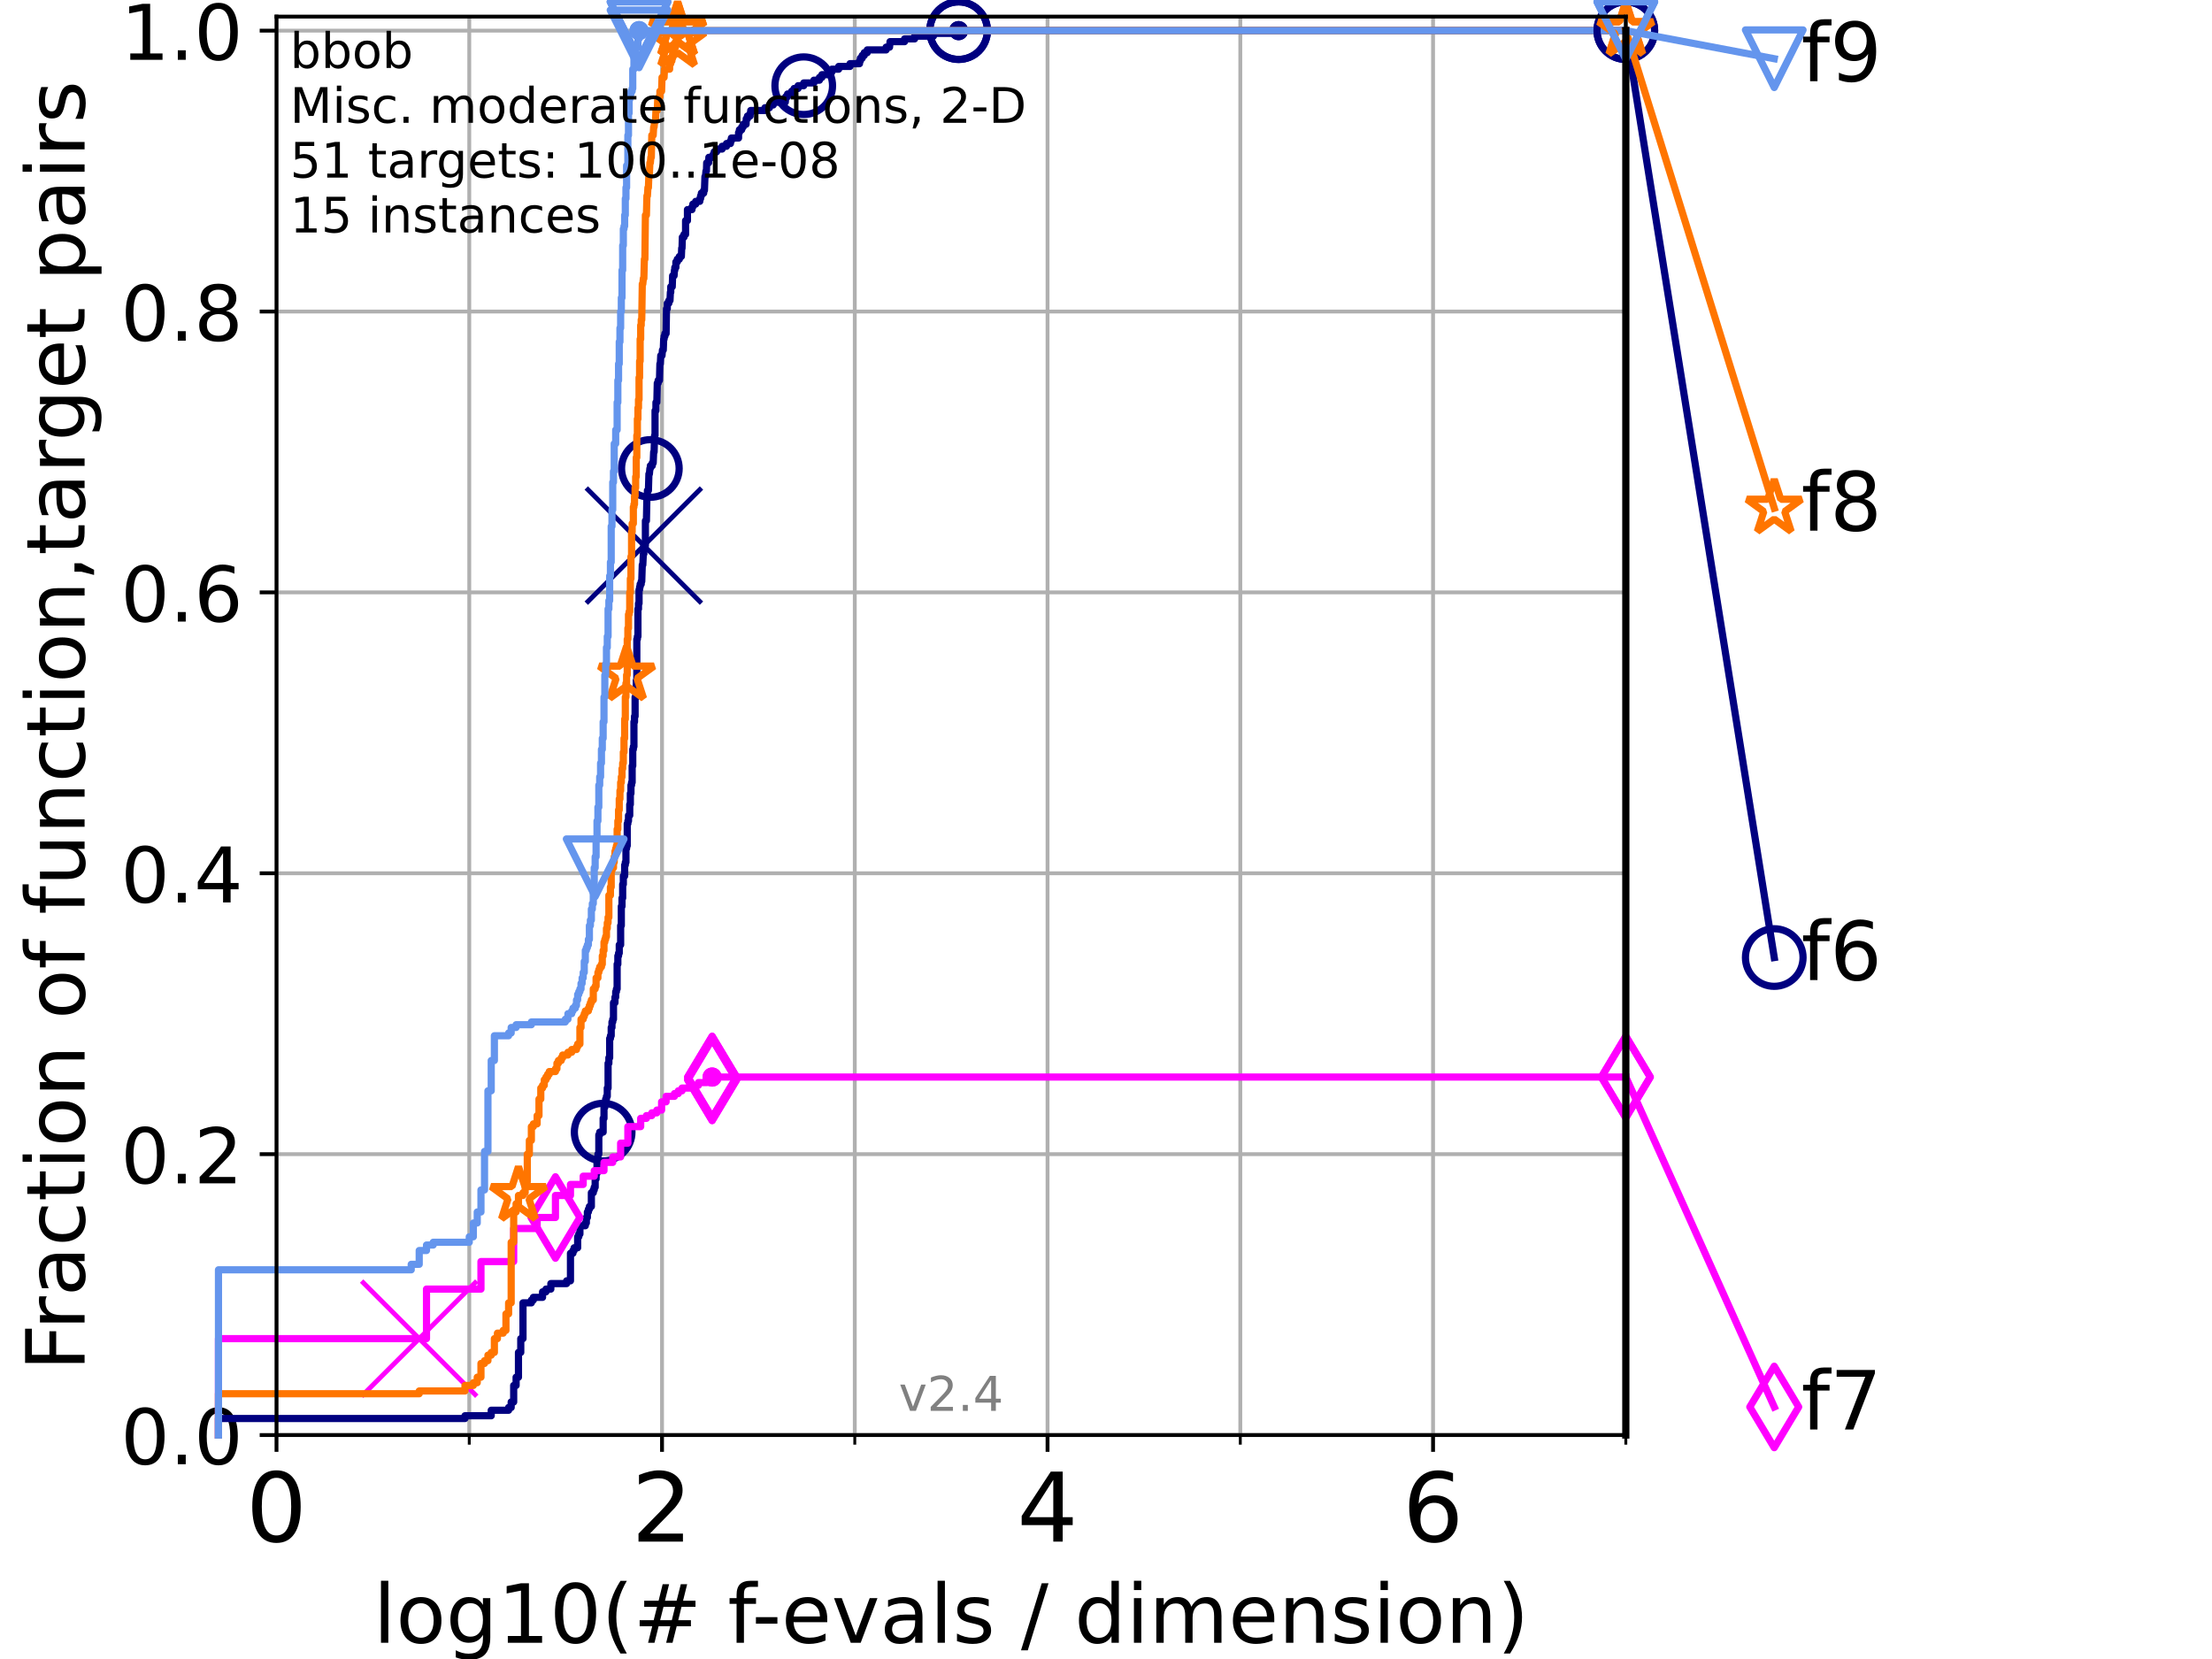 <?xml version="1.0" encoding="utf-8" standalone="no"?>
<!DOCTYPE svg PUBLIC "-//W3C//DTD SVG 1.1//EN"
  "http://www.w3.org/Graphics/SVG/1.1/DTD/svg11.dtd">
<!-- Created with matplotlib (https://matplotlib.org/) -->
<svg height="345.6pt" version="1.1" viewBox="0 0 460.8 345.6" width="460.8pt" xmlns="http://www.w3.org/2000/svg" xmlns:xlink="http://www.w3.org/1999/xlink">
 <defs>
  <style type="text/css">*{stroke-linecap:butt;stroke-linejoin:round;}</style>
 </defs>
 <g id="figure_1">
  <g id="patch_1">
   <path d="M 0 345.6 
L 460.8 345.6 
L 460.8 0 
L 0 0 
z
" style="fill:#ffffff;"/>
  </g>
  <g id="axes_1">
   <g id="patch_2">
    <path d="M 57.6 298.944 
L 338.688 298.944 
L 338.688 3.456 
L 57.6 3.456 
z
" style="fill:#ffffff;"/>
   </g>
   <g id="matplotlib.axis_1">
    <g id="xtick_1">
     <g id="line2d_1">
      <path clip-path="url(#pfb7ac9f15d)" d="M 57.6 298.944 
L 57.6 3.456 
" style="fill:none;stroke:#b0b0b0;stroke-linecap:square;stroke-width:0.8;"/>
     </g>
     <g id="line2d_2">
      <defs>
       <path d="M 0 0 
L 0 3.5 
" id="mb8f4bf9ccd" style="stroke:#000000;stroke-width:0.8;"/>
      </defs>
      <g>
       <use style="stroke:#000000;stroke-width:0.8;" x="57.6" xlink:href="#mb8f4bf9ccd" y="298.944"/>
      </g>
     </g>
     <g id="text_1">
      <!-- 0 -->
      <g transform="translate(51.237 321.141)scale(0.2 -0.2)">
       <defs>
        <path d="M 31.781 66.406 
Q 24.172 66.406 20.328 58.906 
Q 16.5 51.422 16.5 36.375 
Q 16.5 21.391 20.328 13.891 
Q 24.172 6.391 31.781 6.391 
Q 39.453 6.391 43.281 13.891 
Q 47.125 21.391 47.125 36.375 
Q 47.125 51.422 43.281 58.906 
Q 39.453 66.406 31.781 66.406 
z
M 31.781 74.219 
Q 44.047 74.219 50.516 64.516 
Q 56.984 54.828 56.984 36.375 
Q 56.984 17.969 50.516 8.266 
Q 44.047 -1.422 31.781 -1.422 
Q 19.531 -1.422 13.062 8.266 
Q 6.594 17.969 6.594 36.375 
Q 6.594 54.828 13.062 64.516 
Q 19.531 74.219 31.781 74.219 
z
" id="DejaVuSans-48"/>
       </defs>
       <use xlink:href="#DejaVuSans-48"/>
      </g>
     </g>
    </g>
    <g id="xtick_2">
     <g id="line2d_3">
      <path clip-path="url(#pfb7ac9f15d)" d="M 137.911 298.944 
L 137.911 3.456 
" style="fill:none;stroke:#b0b0b0;stroke-linecap:square;stroke-width:0.8;"/>
     </g>
     <g id="line2d_4">
      <g>
       <use style="stroke:#000000;stroke-width:0.8;" x="137.911" xlink:href="#mb8f4bf9ccd" y="298.944"/>
      </g>
     </g>
     <g id="text_2">
      <!-- 2 -->
      <g transform="translate(131.548 321.141)scale(0.2 -0.2)">
       <defs>
        <path d="M 19.188 8.297 
L 53.609 8.297 
L 53.609 0 
L 7.328 0 
L 7.328 8.297 
Q 12.938 14.109 22.625 23.891 
Q 32.328 33.688 34.812 36.531 
Q 39.547 41.844 41.422 45.531 
Q 43.312 49.219 43.312 52.781 
Q 43.312 58.594 39.234 62.25 
Q 35.156 65.922 28.609 65.922 
Q 23.969 65.922 18.812 64.312 
Q 13.672 62.703 7.812 59.422 
L 7.812 69.391 
Q 13.766 71.781 18.938 73 
Q 24.125 74.219 28.422 74.219 
Q 39.75 74.219 46.484 68.547 
Q 53.219 62.891 53.219 53.422 
Q 53.219 48.922 51.531 44.891 
Q 49.859 40.875 45.406 35.406 
Q 44.188 33.984 37.641 27.219 
Q 31.109 20.453 19.188 8.297 
z
" id="DejaVuSans-50"/>
       </defs>
       <use xlink:href="#DejaVuSans-50"/>
      </g>
     </g>
    </g>
    <g id="xtick_3">
     <g id="line2d_5">
      <path clip-path="url(#pfb7ac9f15d)" d="M 218.222 298.944 
L 218.222 3.456 
" style="fill:none;stroke:#b0b0b0;stroke-linecap:square;stroke-width:0.8;"/>
     </g>
     <g id="line2d_6">
      <g>
       <use style="stroke:#000000;stroke-width:0.8;" x="218.222" xlink:href="#mb8f4bf9ccd" y="298.944"/>
      </g>
     </g>
     <g id="text_3">
      <!-- 4 -->
      <g transform="translate(211.859 321.141)scale(0.2 -0.2)">
       <defs>
        <path d="M 37.797 64.312 
L 12.891 25.391 
L 37.797 25.391 
z
M 35.203 72.906 
L 47.609 72.906 
L 47.609 25.391 
L 58.016 25.391 
L 58.016 17.188 
L 47.609 17.188 
L 47.609 0 
L 37.797 0 
L 37.797 17.188 
L 4.891 17.188 
L 4.891 26.703 
z
" id="DejaVuSans-52"/>
       </defs>
       <use xlink:href="#DejaVuSans-52"/>
      </g>
     </g>
    </g>
    <g id="xtick_4">
     <g id="line2d_7">
      <path clip-path="url(#pfb7ac9f15d)" d="M 298.533 298.944 
L 298.533 3.456 
" style="fill:none;stroke:#b0b0b0;stroke-linecap:square;stroke-width:0.8;"/>
     </g>
     <g id="line2d_8">
      <g>
       <use style="stroke:#000000;stroke-width:0.8;" x="298.533" xlink:href="#mb8f4bf9ccd" y="298.944"/>
      </g>
     </g>
     <g id="text_4">
      <!-- 6 -->
      <g transform="translate(292.17 321.141)scale(0.2 -0.2)">
       <defs>
        <path d="M 33.016 40.375 
Q 26.375 40.375 22.484 35.828 
Q 18.609 31.297 18.609 23.391 
Q 18.609 15.531 22.484 10.953 
Q 26.375 6.391 33.016 6.391 
Q 39.656 6.391 43.531 10.953 
Q 47.406 15.531 47.406 23.391 
Q 47.406 31.297 43.531 35.828 
Q 39.656 40.375 33.016 40.375 
z
M 52.594 71.297 
L 52.594 62.312 
Q 48.875 64.062 45.094 64.984 
Q 41.312 65.922 37.594 65.922 
Q 27.828 65.922 22.672 59.328 
Q 17.531 52.734 16.797 39.406 
Q 19.672 43.656 24.016 45.922 
Q 28.375 48.188 33.594 48.188 
Q 44.578 48.188 50.953 41.516 
Q 57.328 34.859 57.328 23.391 
Q 57.328 12.156 50.688 5.359 
Q 44.047 -1.422 33.016 -1.422 
Q 20.359 -1.422 13.672 8.266 
Q 6.984 17.969 6.984 36.375 
Q 6.984 53.656 15.188 63.938 
Q 23.391 74.219 37.203 74.219 
Q 40.922 74.219 44.703 73.484 
Q 48.484 72.75 52.594 71.297 
z
" id="DejaVuSans-54"/>
       </defs>
       <use xlink:href="#DejaVuSans-54"/>
      </g>
     </g>
    </g>
    <g id="xtick_5">
     <g id="line2d_9">
      <path clip-path="url(#pfb7ac9f15d)" d="M 97.755 298.944 
L 97.755 3.456 
" style="fill:none;stroke:#b0b0b0;stroke-linecap:square;stroke-width:0.8;"/>
     </g>
     <g id="line2d_10">
      <defs>
       <path d="M 0 0 
L 0 2 
" id="m22364cd3c3" style="stroke:#000000;stroke-width:0.6;"/>
      </defs>
      <g>
       <use style="stroke:#000000;stroke-width:0.6;" x="97.755" xlink:href="#m22364cd3c3" y="298.944"/>
      </g>
     </g>
    </g>
    <g id="xtick_6">
     <g id="line2d_11">
      <path clip-path="url(#pfb7ac9f15d)" d="M 178.066 298.944 
L 178.066 3.456 
" style="fill:none;stroke:#b0b0b0;stroke-linecap:square;stroke-width:0.8;"/>
     </g>
     <g id="line2d_12">
      <g>
       <use style="stroke:#000000;stroke-width:0.6;" x="178.066" xlink:href="#m22364cd3c3" y="298.944"/>
      </g>
     </g>
    </g>
    <g id="xtick_7">
     <g id="line2d_13">
      <path clip-path="url(#pfb7ac9f15d)" d="M 258.377 298.944 
L 258.377 3.456 
" style="fill:none;stroke:#b0b0b0;stroke-linecap:square;stroke-width:0.8;"/>
     </g>
     <g id="line2d_14">
      <g>
       <use style="stroke:#000000;stroke-width:0.6;" x="258.377" xlink:href="#m22364cd3c3" y="298.944"/>
      </g>
     </g>
    </g>
    <g id="xtick_8">
     <g id="line2d_15">
      <path clip-path="url(#pfb7ac9f15d)" d="M 338.688 298.944 
L 338.688 3.456 
" style="fill:none;stroke:#b0b0b0;stroke-linecap:square;stroke-width:0.8;"/>
     </g>
     <g id="line2d_16">
      <g>
       <use style="stroke:#000000;stroke-width:0.6;" x="338.688" xlink:href="#m22364cd3c3" y="298.944"/>
      </g>
     </g>
    </g>
    <g id="text_5">
     <!-- log10(# f-evals / dimension) -->
     <g transform="translate(77.764 342.218)scale(0.17 -0.17)">
      <defs>
       <path d="M 9.422 75.984 
L 18.406 75.984 
L 18.406 0 
L 9.422 0 
z
" id="DejaVuSans-108"/>
       <path d="M 30.609 48.391 
Q 23.391 48.391 19.188 42.75 
Q 14.984 37.109 14.984 27.297 
Q 14.984 17.484 19.156 11.844 
Q 23.344 6.203 30.609 6.203 
Q 37.797 6.203 41.984 11.859 
Q 46.188 17.531 46.188 27.297 
Q 46.188 37.016 41.984 42.703 
Q 37.797 48.391 30.609 48.391 
z
M 30.609 56 
Q 42.328 56 49.016 48.375 
Q 55.719 40.766 55.719 27.297 
Q 55.719 13.875 49.016 6.219 
Q 42.328 -1.422 30.609 -1.422 
Q 18.844 -1.422 12.172 6.219 
Q 5.516 13.875 5.516 27.297 
Q 5.516 40.766 12.172 48.375 
Q 18.844 56 30.609 56 
z
" id="DejaVuSans-111"/>
       <path d="M 45.406 27.984 
Q 45.406 37.75 41.375 43.109 
Q 37.359 48.484 30.078 48.484 
Q 22.859 48.484 18.828 43.109 
Q 14.797 37.75 14.797 27.984 
Q 14.797 18.266 18.828 12.891 
Q 22.859 7.516 30.078 7.516 
Q 37.359 7.516 41.375 12.891 
Q 45.406 18.266 45.406 27.984 
z
M 54.391 6.781 
Q 54.391 -7.172 48.188 -13.984 
Q 42 -20.797 29.203 -20.797 
Q 24.469 -20.797 20.266 -20.094 
Q 16.062 -19.391 12.109 -17.922 
L 12.109 -9.188 
Q 16.062 -11.328 19.922 -12.344 
Q 23.781 -13.375 27.781 -13.375 
Q 36.625 -13.375 41.016 -8.766 
Q 45.406 -4.156 45.406 5.172 
L 45.406 9.625 
Q 42.625 4.781 38.281 2.391 
Q 33.938 0 27.875 0 
Q 17.828 0 11.672 7.656 
Q 5.516 15.328 5.516 27.984 
Q 5.516 40.672 11.672 48.328 
Q 17.828 56 27.875 56 
Q 33.938 56 38.281 53.609 
Q 42.625 51.219 45.406 46.391 
L 45.406 54.688 
L 54.391 54.688 
z
" id="DejaVuSans-103"/>
       <path d="M 12.406 8.297 
L 28.516 8.297 
L 28.516 63.922 
L 10.984 60.406 
L 10.984 69.391 
L 28.422 72.906 
L 38.281 72.906 
L 38.281 8.297 
L 54.391 8.297 
L 54.391 0 
L 12.406 0 
z
" id="DejaVuSans-49"/>
       <path d="M 31 75.875 
Q 24.469 64.656 21.281 53.656 
Q 18.109 42.672 18.109 31.391 
Q 18.109 20.125 21.312 9.062 
Q 24.516 -2 31 -13.188 
L 23.188 -13.188 
Q 15.875 -1.703 12.234 9.375 
Q 8.594 20.453 8.594 31.391 
Q 8.594 42.281 12.203 53.312 
Q 15.828 64.359 23.188 75.875 
z
" id="DejaVuSans-40"/>
       <path d="M 51.125 44 
L 36.922 44 
L 32.812 27.688 
L 47.125 27.688 
z
M 43.797 71.781 
L 38.719 51.516 
L 52.984 51.516 
L 58.109 71.781 
L 65.922 71.781 
L 60.891 51.516 
L 76.125 51.516 
L 76.125 44 
L 58.984 44 
L 54.984 27.688 
L 70.516 27.688 
L 70.516 20.219 
L 53.078 20.219 
L 48 0 
L 40.188 0 
L 45.219 20.219 
L 30.906 20.219 
L 25.875 0 
L 18.016 0 
L 23.094 20.219 
L 7.719 20.219 
L 7.719 27.688 
L 24.906 27.688 
L 29 44 
L 13.281 44 
L 13.281 51.516 
L 30.906 51.516 
L 35.891 71.781 
z
" id="DejaVuSans-35"/>
       <path id="DejaVuSans-32"/>
       <path d="M 37.109 75.984 
L 37.109 68.5 
L 28.516 68.5 
Q 23.688 68.5 21.797 66.547 
Q 19.922 64.594 19.922 59.516 
L 19.922 54.688 
L 34.719 54.688 
L 34.719 47.703 
L 19.922 47.703 
L 19.922 0 
L 10.891 0 
L 10.891 47.703 
L 2.297 47.703 
L 2.297 54.688 
L 10.891 54.688 
L 10.891 58.5 
Q 10.891 67.625 15.141 71.797 
Q 19.391 75.984 28.609 75.984 
z
" id="DejaVuSans-102"/>
       <path d="M 4.891 31.391 
L 31.203 31.391 
L 31.203 23.391 
L 4.891 23.391 
z
" id="DejaVuSans-45"/>
       <path d="M 56.203 29.594 
L 56.203 25.203 
L 14.891 25.203 
Q 15.484 15.922 20.484 11.062 
Q 25.484 6.203 34.422 6.203 
Q 39.594 6.203 44.453 7.469 
Q 49.312 8.734 54.109 11.281 
L 54.109 2.781 
Q 49.266 0.734 44.188 -0.344 
Q 39.109 -1.422 33.891 -1.422 
Q 20.797 -1.422 13.156 6.188 
Q 5.516 13.812 5.516 26.812 
Q 5.516 40.234 12.766 48.109 
Q 20.016 56 32.328 56 
Q 43.359 56 49.781 48.891 
Q 56.203 41.797 56.203 29.594 
z
M 47.219 32.234 
Q 47.125 39.594 43.094 43.984 
Q 39.062 48.391 32.422 48.391 
Q 24.906 48.391 20.391 44.141 
Q 15.875 39.891 15.188 32.172 
z
" id="DejaVuSans-101"/>
       <path d="M 2.984 54.688 
L 12.5 54.688 
L 29.594 8.797 
L 46.688 54.688 
L 56.203 54.688 
L 35.688 0 
L 23.484 0 
z
" id="DejaVuSans-118"/>
       <path d="M 34.281 27.484 
Q 23.391 27.484 19.188 25 
Q 14.984 22.516 14.984 16.5 
Q 14.984 11.719 18.141 8.906 
Q 21.297 6.109 26.703 6.109 
Q 34.188 6.109 38.703 11.406 
Q 43.219 16.703 43.219 25.484 
L 43.219 27.484 
z
M 52.203 31.203 
L 52.203 0 
L 43.219 0 
L 43.219 8.297 
Q 40.141 3.328 35.547 0.953 
Q 30.953 -1.422 24.312 -1.422 
Q 15.922 -1.422 10.953 3.297 
Q 6 8.016 6 15.922 
Q 6 25.141 12.172 29.828 
Q 18.359 34.516 30.609 34.516 
L 43.219 34.516 
L 43.219 35.406 
Q 43.219 41.609 39.141 45 
Q 35.062 48.391 27.688 48.391 
Q 23 48.391 18.547 47.266 
Q 14.109 46.141 10.016 43.891 
L 10.016 52.203 
Q 14.938 54.109 19.578 55.047 
Q 24.219 56 28.609 56 
Q 40.484 56 46.344 49.844 
Q 52.203 43.703 52.203 31.203 
z
" id="DejaVuSans-97"/>
       <path d="M 44.281 53.078 
L 44.281 44.578 
Q 40.484 46.531 36.375 47.5 
Q 32.281 48.484 27.875 48.484 
Q 21.188 48.484 17.844 46.438 
Q 14.5 44.391 14.5 40.281 
Q 14.5 37.156 16.891 35.375 
Q 19.281 33.594 26.516 31.984 
L 29.594 31.297 
Q 39.156 29.25 43.188 25.516 
Q 47.219 21.781 47.219 15.094 
Q 47.219 7.469 41.188 3.016 
Q 35.156 -1.422 24.609 -1.422 
Q 20.219 -1.422 15.453 -0.562 
Q 10.688 0.297 5.422 2 
L 5.422 11.281 
Q 10.406 8.688 15.234 7.391 
Q 20.062 6.109 24.812 6.109 
Q 31.156 6.109 34.562 8.281 
Q 37.984 10.453 37.984 14.406 
Q 37.984 18.062 35.516 20.016 
Q 33.062 21.969 24.703 23.781 
L 21.578 24.516 
Q 13.234 26.266 9.516 29.906 
Q 5.812 33.547 5.812 39.891 
Q 5.812 47.609 11.281 51.797 
Q 16.75 56 26.812 56 
Q 31.781 56 36.172 55.266 
Q 40.578 54.547 44.281 53.078 
z
" id="DejaVuSans-115"/>
       <path d="M 25.391 72.906 
L 33.688 72.906 
L 8.297 -9.281 
L 0 -9.281 
z
" id="DejaVuSans-47"/>
       <path d="M 45.406 46.391 
L 45.406 75.984 
L 54.391 75.984 
L 54.391 0 
L 45.406 0 
L 45.406 8.203 
Q 42.578 3.328 38.25 0.953 
Q 33.938 -1.422 27.875 -1.422 
Q 17.969 -1.422 11.734 6.484 
Q 5.516 14.406 5.516 27.297 
Q 5.516 40.188 11.734 48.094 
Q 17.969 56 27.875 56 
Q 33.938 56 38.25 53.625 
Q 42.578 51.266 45.406 46.391 
z
M 14.797 27.297 
Q 14.797 17.391 18.875 11.75 
Q 22.953 6.109 30.078 6.109 
Q 37.203 6.109 41.297 11.75 
Q 45.406 17.391 45.406 27.297 
Q 45.406 37.203 41.297 42.844 
Q 37.203 48.484 30.078 48.484 
Q 22.953 48.484 18.875 42.844 
Q 14.797 37.203 14.797 27.297 
z
" id="DejaVuSans-100"/>
       <path d="M 9.422 54.688 
L 18.406 54.688 
L 18.406 0 
L 9.422 0 
z
M 9.422 75.984 
L 18.406 75.984 
L 18.406 64.594 
L 9.422 64.594 
z
" id="DejaVuSans-105"/>
       <path d="M 52 44.188 
Q 55.375 50.25 60.062 53.125 
Q 64.75 56 71.094 56 
Q 79.641 56 84.281 50.016 
Q 88.922 44.047 88.922 33.016 
L 88.922 0 
L 79.891 0 
L 79.891 32.719 
Q 79.891 40.578 77.094 44.375 
Q 74.312 48.188 68.609 48.188 
Q 61.625 48.188 57.562 43.547 
Q 53.516 38.922 53.516 30.906 
L 53.516 0 
L 44.484 0 
L 44.484 32.719 
Q 44.484 40.625 41.703 44.406 
Q 38.922 48.188 33.109 48.188 
Q 26.219 48.188 22.156 43.531 
Q 18.109 38.875 18.109 30.906 
L 18.109 0 
L 9.078 0 
L 9.078 54.688 
L 18.109 54.688 
L 18.109 46.188 
Q 21.188 51.219 25.484 53.609 
Q 29.781 56 35.688 56 
Q 41.656 56 45.828 52.969 
Q 50 49.953 52 44.188 
z
" id="DejaVuSans-109"/>
       <path d="M 54.891 33.016 
L 54.891 0 
L 45.906 0 
L 45.906 32.719 
Q 45.906 40.484 42.875 44.328 
Q 39.844 48.188 33.797 48.188 
Q 26.516 48.188 22.312 43.547 
Q 18.109 38.922 18.109 30.906 
L 18.109 0 
L 9.078 0 
L 9.078 54.688 
L 18.109 54.688 
L 18.109 46.188 
Q 21.344 51.125 25.703 53.562 
Q 30.078 56 35.797 56 
Q 45.219 56 50.047 50.172 
Q 54.891 44.344 54.891 33.016 
z
" id="DejaVuSans-110"/>
       <path d="M 8.016 75.875 
L 15.828 75.875 
Q 23.141 64.359 26.781 53.312 
Q 30.422 42.281 30.422 31.391 
Q 30.422 20.453 26.781 9.375 
Q 23.141 -1.703 15.828 -13.188 
L 8.016 -13.188 
Q 14.5 -2 17.703 9.062 
Q 20.906 20.125 20.906 31.391 
Q 20.906 42.672 17.703 53.656 
Q 14.5 64.656 8.016 75.875 
z
" id="DejaVuSans-41"/>
      </defs>
      <use xlink:href="#DejaVuSans-108"/>
      <use x="27.783" xlink:href="#DejaVuSans-111"/>
      <use x="88.965" xlink:href="#DejaVuSans-103"/>
      <use x="152.441" xlink:href="#DejaVuSans-49"/>
      <use x="216.064" xlink:href="#DejaVuSans-48"/>
      <use x="279.688" xlink:href="#DejaVuSans-40"/>
      <use x="318.701" xlink:href="#DejaVuSans-35"/>
      <use x="402.49" xlink:href="#DejaVuSans-32"/>
      <use x="434.277" xlink:href="#DejaVuSans-102"/>
      <use x="463.982" xlink:href="#DejaVuSans-45"/>
      <use x="500.066" xlink:href="#DejaVuSans-101"/>
      <use x="561.59" xlink:href="#DejaVuSans-118"/>
      <use x="620.77" xlink:href="#DejaVuSans-97"/>
      <use x="682.049" xlink:href="#DejaVuSans-108"/>
      <use x="709.832" xlink:href="#DejaVuSans-115"/>
      <use x="761.932" xlink:href="#DejaVuSans-32"/>
      <use x="793.719" xlink:href="#DejaVuSans-47"/>
      <use x="827.41" xlink:href="#DejaVuSans-32"/>
      <use x="859.197" xlink:href="#DejaVuSans-100"/>
      <use x="922.674" xlink:href="#DejaVuSans-105"/>
      <use x="950.457" xlink:href="#DejaVuSans-109"/>
      <use x="1047.869" xlink:href="#DejaVuSans-101"/>
      <use x="1109.393" xlink:href="#DejaVuSans-110"/>
      <use x="1172.771" xlink:href="#DejaVuSans-115"/>
      <use x="1224.871" xlink:href="#DejaVuSans-105"/>
      <use x="1252.654" xlink:href="#DejaVuSans-111"/>
      <use x="1313.836" xlink:href="#DejaVuSans-110"/>
      <use x="1377.215" xlink:href="#DejaVuSans-41"/>
     </g>
    </g>
   </g>
   <g id="matplotlib.axis_2">
    <g id="ytick_1">
     <g id="line2d_17">
      <path clip-path="url(#pfb7ac9f15d)" d="M 57.6 298.944 
L 338.688 298.944 
" style="fill:none;stroke:#b0b0b0;stroke-linecap:square;stroke-width:0.8;"/>
     </g>
     <g id="line2d_18">
      <defs>
       <path d="M 0 0 
L -3.5 0 
" id="m991b63bb41" style="stroke:#000000;stroke-width:0.8;"/>
      </defs>
      <g>
       <use style="stroke:#000000;stroke-width:0.8;" x="57.6" xlink:href="#m991b63bb41" y="298.944"/>
      </g>
     </g>
     <g id="text_6">
      <!-- 0.0 -->
      <g transform="translate(25.155 305.023)scale(0.16 -0.16)">
       <defs>
        <path d="M 10.688 12.406 
L 21 12.406 
L 21 0 
L 10.688 0 
z
" id="DejaVuSans-46"/>
       </defs>
       <use xlink:href="#DejaVuSans-48"/>
       <use x="63.623" xlink:href="#DejaVuSans-46"/>
       <use x="95.41" xlink:href="#DejaVuSans-48"/>
      </g>
     </g>
    </g>
    <g id="ytick_2">
     <g id="line2d_19">
      <path clip-path="url(#pfb7ac9f15d)" d="M 57.6 240.432 
L 338.688 240.432 
" style="fill:none;stroke:#b0b0b0;stroke-linecap:square;stroke-width:0.8;"/>
     </g>
     <g id="line2d_20">
      <g>
       <use style="stroke:#000000;stroke-width:0.8;" x="57.6" xlink:href="#m991b63bb41" y="240.432"/>
      </g>
     </g>
     <g id="text_7">
      <!-- 0.2 -->
      <g transform="translate(25.155 246.51)scale(0.16 -0.16)">
       <use xlink:href="#DejaVuSans-48"/>
       <use x="63.623" xlink:href="#DejaVuSans-46"/>
       <use x="95.41" xlink:href="#DejaVuSans-50"/>
      </g>
     </g>
    </g>
    <g id="ytick_3">
     <g id="line2d_21">
      <path clip-path="url(#pfb7ac9f15d)" d="M 57.6 181.919 
L 338.688 181.919 
" style="fill:none;stroke:#b0b0b0;stroke-linecap:square;stroke-width:0.8;"/>
     </g>
     <g id="line2d_22">
      <g>
       <use style="stroke:#000000;stroke-width:0.8;" x="57.6" xlink:href="#m991b63bb41" y="181.919"/>
      </g>
     </g>
     <g id="text_8">
      <!-- 0.4 -->
      <g transform="translate(25.155 187.998)scale(0.16 -0.16)">
       <use xlink:href="#DejaVuSans-48"/>
       <use x="63.623" xlink:href="#DejaVuSans-46"/>
       <use x="95.41" xlink:href="#DejaVuSans-52"/>
      </g>
     </g>
    </g>
    <g id="ytick_4">
     <g id="line2d_23">
      <path clip-path="url(#pfb7ac9f15d)" d="M 57.6 123.407 
L 338.688 123.407 
" style="fill:none;stroke:#b0b0b0;stroke-linecap:square;stroke-width:0.8;"/>
     </g>
     <g id="line2d_24">
      <g>
       <use style="stroke:#000000;stroke-width:0.8;" x="57.6" xlink:href="#m991b63bb41" y="123.407"/>
      </g>
     </g>
     <g id="text_9">
      <!-- 0.6 -->
      <g transform="translate(25.155 129.485)scale(0.16 -0.16)">
       <use xlink:href="#DejaVuSans-48"/>
       <use x="63.623" xlink:href="#DejaVuSans-46"/>
       <use x="95.41" xlink:href="#DejaVuSans-54"/>
      </g>
     </g>
    </g>
    <g id="ytick_5">
     <g id="line2d_25">
      <path clip-path="url(#pfb7ac9f15d)" d="M 57.6 64.894 
L 338.688 64.894 
" style="fill:none;stroke:#b0b0b0;stroke-linecap:square;stroke-width:0.8;"/>
     </g>
     <g id="line2d_26">
      <g>
       <use style="stroke:#000000;stroke-width:0.8;" x="57.6" xlink:href="#m991b63bb41" y="64.894"/>
      </g>
     </g>
     <g id="text_10">
      <!-- 0.8 -->
      <g transform="translate(25.155 70.973)scale(0.16 -0.16)">
       <defs>
        <path d="M 31.781 34.625 
Q 24.75 34.625 20.719 30.859 
Q 16.703 27.094 16.703 20.516 
Q 16.703 13.922 20.719 10.156 
Q 24.75 6.391 31.781 6.391 
Q 38.812 6.391 42.859 10.172 
Q 46.922 13.969 46.922 20.516 
Q 46.922 27.094 42.891 30.859 
Q 38.875 34.625 31.781 34.625 
z
M 21.922 38.812 
Q 15.578 40.375 12.031 44.719 
Q 8.5 49.078 8.5 55.328 
Q 8.5 64.062 14.719 69.141 
Q 20.953 74.219 31.781 74.219 
Q 42.672 74.219 48.875 69.141 
Q 55.078 64.062 55.078 55.328 
Q 55.078 49.078 51.531 44.719 
Q 48 40.375 41.703 38.812 
Q 48.828 37.156 52.797 32.312 
Q 56.781 27.484 56.781 20.516 
Q 56.781 9.906 50.312 4.234 
Q 43.844 -1.422 31.781 -1.422 
Q 19.734 -1.422 13.25 4.234 
Q 6.781 9.906 6.781 20.516 
Q 6.781 27.484 10.781 32.312 
Q 14.797 37.156 21.922 38.812 
z
M 18.312 54.391 
Q 18.312 48.734 21.844 45.562 
Q 25.391 42.391 31.781 42.391 
Q 38.141 42.391 41.719 45.562 
Q 45.312 48.734 45.312 54.391 
Q 45.312 60.062 41.719 63.234 
Q 38.141 66.406 31.781 66.406 
Q 25.391 66.406 21.844 63.234 
Q 18.312 60.062 18.312 54.391 
z
" id="DejaVuSans-56"/>
       </defs>
       <use xlink:href="#DejaVuSans-48"/>
       <use x="63.623" xlink:href="#DejaVuSans-46"/>
       <use x="95.41" xlink:href="#DejaVuSans-56"/>
      </g>
     </g>
    </g>
    <g id="ytick_6">
     <g id="line2d_27">
      <path clip-path="url(#pfb7ac9f15d)" d="M 57.6 6.382 
L 338.688 6.382 
" style="fill:none;stroke:#b0b0b0;stroke-linecap:square;stroke-width:0.8;"/>
     </g>
     <g id="line2d_28">
      <g>
       <use style="stroke:#000000;stroke-width:0.8;" x="57.6" xlink:href="#m991b63bb41" y="6.382"/>
      </g>
     </g>
     <g id="text_11">
      <!-- 1.0 -->
      <g transform="translate(25.155 12.46)scale(0.16 -0.16)">
       <use xlink:href="#DejaVuSans-49"/>
       <use x="63.623" xlink:href="#DejaVuSans-46"/>
       <use x="95.41" xlink:href="#DejaVuSans-48"/>
      </g>
     </g>
    </g>
    <g id="text_12">
     <!-- Fraction of function,target pairs -->
     <g transform="translate(17.62 285.585)rotate(-90)scale(0.17 -0.17)">
      <defs>
       <path d="M 9.812 72.906 
L 51.703 72.906 
L 51.703 64.594 
L 19.672 64.594 
L 19.672 43.109 
L 48.578 43.109 
L 48.578 34.812 
L 19.672 34.812 
L 19.672 0 
L 9.812 0 
z
" id="DejaVuSans-70"/>
       <path d="M 41.109 46.297 
Q 39.594 47.172 37.812 47.578 
Q 36.031 48 33.891 48 
Q 26.266 48 22.188 43.047 
Q 18.109 38.094 18.109 28.812 
L 18.109 0 
L 9.078 0 
L 9.078 54.688 
L 18.109 54.688 
L 18.109 46.188 
Q 20.953 51.172 25.484 53.578 
Q 30.031 56 36.531 56 
Q 37.453 56 38.578 55.875 
Q 39.703 55.766 41.062 55.516 
z
" id="DejaVuSans-114"/>
       <path d="M 48.781 52.594 
L 48.781 44.188 
Q 44.969 46.297 41.141 47.344 
Q 37.312 48.391 33.406 48.391 
Q 24.656 48.391 19.812 42.844 
Q 14.984 37.312 14.984 27.297 
Q 14.984 17.281 19.812 11.734 
Q 24.656 6.203 33.406 6.203 
Q 37.312 6.203 41.141 7.25 
Q 44.969 8.297 48.781 10.406 
L 48.781 2.094 
Q 45.016 0.344 40.984 -0.531 
Q 36.969 -1.422 32.422 -1.422 
Q 20.062 -1.422 12.781 6.344 
Q 5.516 14.109 5.516 27.297 
Q 5.516 40.672 12.859 48.328 
Q 20.219 56 33.016 56 
Q 37.156 56 41.109 55.141 
Q 45.062 54.297 48.781 52.594 
z
" id="DejaVuSans-99"/>
       <path d="M 18.312 70.219 
L 18.312 54.688 
L 36.812 54.688 
L 36.812 47.703 
L 18.312 47.703 
L 18.312 18.016 
Q 18.312 11.328 20.141 9.422 
Q 21.969 7.516 27.594 7.516 
L 36.812 7.516 
L 36.812 0 
L 27.594 0 
Q 17.188 0 13.234 3.875 
Q 9.281 7.766 9.281 18.016 
L 9.281 47.703 
L 2.688 47.703 
L 2.688 54.688 
L 9.281 54.688 
L 9.281 70.219 
z
" id="DejaVuSans-116"/>
       <path d="M 8.5 21.578 
L 8.5 54.688 
L 17.484 54.688 
L 17.484 21.922 
Q 17.484 14.156 20.5 10.266 
Q 23.531 6.391 29.594 6.391 
Q 36.859 6.391 41.078 11.031 
Q 45.312 15.672 45.312 23.688 
L 45.312 54.688 
L 54.297 54.688 
L 54.297 0 
L 45.312 0 
L 45.312 8.406 
Q 42.047 3.422 37.719 1 
Q 33.406 -1.422 27.688 -1.422 
Q 18.266 -1.422 13.375 4.438 
Q 8.5 10.297 8.5 21.578 
z
M 31.109 56 
z
" id="DejaVuSans-117"/>
       <path d="M 11.719 12.406 
L 22.016 12.406 
L 22.016 4 
L 14.016 -11.625 
L 7.719 -11.625 
L 11.719 4 
z
" id="DejaVuSans-44"/>
       <path d="M 18.109 8.203 
L 18.109 -20.797 
L 9.078 -20.797 
L 9.078 54.688 
L 18.109 54.688 
L 18.109 46.391 
Q 20.953 51.266 25.266 53.625 
Q 29.594 56 35.594 56 
Q 45.562 56 51.781 48.094 
Q 58.016 40.188 58.016 27.297 
Q 58.016 14.406 51.781 6.484 
Q 45.562 -1.422 35.594 -1.422 
Q 29.594 -1.422 25.266 0.953 
Q 20.953 3.328 18.109 8.203 
z
M 48.688 27.297 
Q 48.688 37.203 44.609 42.844 
Q 40.531 48.484 33.406 48.484 
Q 26.266 48.484 22.188 42.844 
Q 18.109 37.203 18.109 27.297 
Q 18.109 17.391 22.188 11.75 
Q 26.266 6.109 33.406 6.109 
Q 40.531 6.109 44.609 11.75 
Q 48.688 17.391 48.688 27.297 
z
" id="DejaVuSans-112"/>
      </defs>
      <use xlink:href="#DejaVuSans-70"/>
      <use x="50.27" xlink:href="#DejaVuSans-114"/>
      <use x="91.383" xlink:href="#DejaVuSans-97"/>
      <use x="152.662" xlink:href="#DejaVuSans-99"/>
      <use x="207.643" xlink:href="#DejaVuSans-116"/>
      <use x="246.852" xlink:href="#DejaVuSans-105"/>
      <use x="274.635" xlink:href="#DejaVuSans-111"/>
      <use x="335.816" xlink:href="#DejaVuSans-110"/>
      <use x="399.195" xlink:href="#DejaVuSans-32"/>
      <use x="430.982" xlink:href="#DejaVuSans-111"/>
      <use x="492.164" xlink:href="#DejaVuSans-102"/>
      <use x="527.369" xlink:href="#DejaVuSans-32"/>
      <use x="559.156" xlink:href="#DejaVuSans-102"/>
      <use x="594.361" xlink:href="#DejaVuSans-117"/>
      <use x="657.74" xlink:href="#DejaVuSans-110"/>
      <use x="721.119" xlink:href="#DejaVuSans-99"/>
      <use x="776.1" xlink:href="#DejaVuSans-116"/>
      <use x="815.309" xlink:href="#DejaVuSans-105"/>
      <use x="843.092" xlink:href="#DejaVuSans-111"/>
      <use x="904.273" xlink:href="#DejaVuSans-110"/>
      <use x="967.652" xlink:href="#DejaVuSans-44"/>
      <use x="999.439" xlink:href="#DejaVuSans-116"/>
      <use x="1038.648" xlink:href="#DejaVuSans-97"/>
      <use x="1099.928" xlink:href="#DejaVuSans-114"/>
      <use x="1139.291" xlink:href="#DejaVuSans-103"/>
      <use x="1202.768" xlink:href="#DejaVuSans-101"/>
      <use x="1264.291" xlink:href="#DejaVuSans-116"/>
      <use x="1303.5" xlink:href="#DejaVuSans-32"/>
      <use x="1335.287" xlink:href="#DejaVuSans-112"/>
      <use x="1398.764" xlink:href="#DejaVuSans-97"/>
      <use x="1460.043" xlink:href="#DejaVuSans-105"/>
      <use x="1487.826" xlink:href="#DejaVuSans-114"/>
      <use x="1528.939" xlink:href="#DejaVuSans-115"/>
     </g>
    </g>
   </g>
   <g id="line2d_29">
    <defs>
     <path d="M 0 1.5 
C 0.398 1.5 0.779 1.342 1.061 1.061 
C 1.342 0.779 1.5 0.398 1.5 0 
C 1.5 -0.398 1.342 -0.779 1.061 -1.061 
C 0.779 -1.342 0.398 -1.5 0 -1.5 
C -0.398 -1.5 -0.779 -1.342 -1.061 -1.061 
C -1.342 -0.779 -1.5 -0.398 -1.5 0 
C -1.5 0.398 -1.342 0.779 -1.061 1.061 
C -0.779 1.342 -0.398 1.5 0 1.5 
z
" id="mb7a9346102" style="stroke:#000080;"/>
    </defs>
    <g>
     <use style="fill:#000080;stroke:#000080;" x="199.695" xlink:href="#mb7a9346102" y="6.382"/>
     <use style="fill:#000080;stroke:#000080;" x="199.695" xlink:href="#mb7a9346102" y="6.382"/>
    </g>
   </g>
   <g id="line2d_30">
    <path d="M 45.512 298.944 
L 45.512 295.502 
L 96.861 295.502 
L 96.861 294.928 
L 102.331 294.928 
L 102.331 293.781 
L 105.952 293.781 
L 105.952 293.207 
L 106.489 293.207 
L 106.489 292.06 
L 107.009 292.06 
L 107.009 288.618 
L 107.515 288.618 
L 107.515 286.897 
L 108.006 286.897 
L 108.006 281.734 
L 108.484 281.734 
L 108.484 278.866 
L 108.949 278.866 
L 108.949 271.409 
L 110.694 271.409 
L 110.694 270.835 
L 111.105 270.835 
L 111.105 270.261 
L 113.023 270.261 
L 113.023 269.114 
L 113.735 269.114 
L 113.735 268.54 
L 114.751 268.54 
L 114.751 267.393 
L 118.04 267.393 
L 118.04 266.82 
L 118.839 266.82 
L 118.839 261.083 
L 119.352 261.083 
L 119.352 260.509 
L 119.603 260.509 
L 119.603 259.936 
L 120.335 259.936 
L 120.335 257.641 
L 120.572 257.641 
L 120.572 257.067 
L 120.806 257.067 
L 120.806 255.346 
L 121.931 255.346 
L 121.931 254.773 
L 122.148 254.773 
L 122.148 253.626 
L 122.362 253.626 
L 122.362 252.478 
L 122.573 252.478 
L 122.573 251.905 
L 122.782 251.905 
L 122.782 251.331 
L 123.193 251.331 
L 123.193 248.463 
L 123.594 248.463 
L 123.594 247.889 
L 123.791 247.889 
L 123.791 247.315 
L 123.985 247.315 
L 123.985 245.594 
L 124.178 245.594 
L 124.178 244.447 
L 124.369 244.447 
L 124.369 242.152 
L 124.557 242.152 
L 124.557 240.432 
L 124.744 240.432 
L 124.744 236.416 
L 124.928 236.416 
L 124.928 235.842 
L 125.648 235.842 
L 125.648 232.974 
L 125.823 232.974 
L 125.823 230.679 
L 125.996 230.679 
L 125.996 230.106 
L 126.168 230.106 
L 126.168 228.958 
L 126.338 228.958 
L 126.338 228.385 
L 126.507 228.385 
L 126.507 226.664 
L 126.674 226.664 
L 126.674 221.501 
L 126.839 221.501 
L 126.839 220.354 
L 127.003 220.354 
L 127.003 216.338 
L 127.165 216.338 
L 127.165 215.765 
L 127.326 215.765 
L 127.326 214.044 
L 127.485 214.044 
L 127.485 212.896 
L 127.643 212.896 
L 127.643 212.323 
L 127.799 212.323 
L 127.799 208.881 
L 128.108 208.881 
L 128.108 207.733 
L 128.26 207.733 
L 128.26 206.586 
L 128.411 206.586 
L 128.411 206.012 
L 128.561 206.012 
L 128.561 200.85 
L 128.709 200.85 
L 128.709 199.129 
L 128.856 199.129 
L 128.856 198.555 
L 129.002 198.555 
L 129.002 196.834 
L 129.291 196.834 
L 129.291 192.818 
L 129.433 192.818 
L 129.433 188.803 
L 129.574 188.803 
L 129.574 187.082 
L 129.714 187.082 
L 129.714 184.214 
L 129.853 184.214 
L 129.853 182.493 
L 130.128 182.493 
L 130.128 180.198 
L 130.264 180.198 
L 130.264 179.624 
L 130.398 179.624 
L 130.398 176.756 
L 130.532 176.756 
L 130.532 176.183 
L 130.665 176.183 
L 130.665 171.593 
L 130.796 171.593 
L 130.796 171.02 
L 130.927 171.02 
L 130.927 169.872 
L 131.185 169.872 
L 131.185 167.578 
L 131.313 167.578 
L 131.313 165.283 
L 131.44 165.283 
L 131.44 163.562 
L 131.566 163.562 
L 131.566 162.989 
L 131.691 162.989 
L 131.691 159.547 
L 131.815 159.547 
L 131.815 156.105 
L 131.938 156.105 
L 131.938 155.531 
L 132.06 155.531 
L 132.06 150.368 
L 132.182 150.368 
L 132.182 149.221 
L 132.303 149.221 
L 132.303 145.205 
L 132.542 145.205 
L 132.542 141.763 
L 132.66 141.763 
L 132.66 133.159 
L 132.777 133.159 
L 132.777 132.585 
L 132.894 132.585 
L 132.894 126.848 
L 133.01 126.848 
L 133.01 125.701 
L 133.125 125.701 
L 133.125 122.833 
L 133.239 122.833 
L 133.239 122.259 
L 133.353 122.259 
L 133.353 121.686 
L 133.578 121.686 
L 133.578 121.112 
L 133.689 121.112 
L 133.8 117.67 
L 133.91 117.67 
L 134.019 115.375 
L 134.128 115.375 
L 134.128 113.654 
L 134.45 113.654 
L 134.45 108.492 
L 134.661 108.492 
L 134.766 103.329 
L 134.87 103.329 
L 134.87 102.181 
L 135.077 102.181 
L 135.179 98.74 
L 135.281 98.74 
L 135.382 97.592 
L 135.482 97.592 
L 135.482 97.019 
L 135.879 97.019 
L 135.879 96.445 
L 136.073 96.445 
L 136.17 94.15 
L 136.266 94.15 
L 136.362 90.708 
L 136.457 90.708 
L 136.457 85.546 
L 136.645 85.546 
L 136.645 83.825 
L 136.832 83.825 
L 136.924 79.809 
L 137.108 79.809 
L 137.108 79.235 
L 137.38 79.235 
L 137.469 75.793 
L 137.559 75.793 
L 137.647 74.073 
L 137.911 74.073 
L 137.998 72.925 
L 138.171 72.925 
L 138.256 70.631 
L 138.341 70.631 
L 138.341 70.057 
L 138.511 70.057 
L 138.511 69.483 
L 138.762 69.483 
L 138.845 64.32 
L 139.009 64.32 
L 139.009 63.173 
L 139.334 63.173 
L 139.334 62.599 
L 139.573 62.599 
L 139.652 60.879 
L 139.731 60.879 
L 139.731 59.731 
L 140.042 59.731 
L 140.119 57.437 
L 140.424 57.437 
L 140.499 56.289 
L 140.574 56.289 
L 140.574 55.716 
L 140.797 55.716 
L 140.797 54.568 
L 141.09 54.568 
L 141.09 53.995 
L 141.521 53.995 
L 141.521 53.421 
L 141.941 53.421 
L 142.01 51.7 
L 142.079 51.7 
L 142.148 49.406 
L 142.486 49.406 
L 142.486 48.832 
L 142.818 48.832 
L 142.818 45.964 
L 143.209 45.964 
L 143.209 43.669 
L 144.148 43.669 
L 144.148 43.095 
L 144.33 43.095 
L 144.33 42.522 
L 144.924 42.522 
L 144.924 41.948 
L 145.777 41.948 
L 145.777 41.374 
L 145.943 41.374 
L 145.943 40.801 
L 146.107 40.801 
L 146.107 40.227 
L 146.591 40.227 
L 146.591 39.653 
L 146.749 39.653 
L 146.854 36.785 
L 146.958 36.785 
L 147.062 35.638 
L 147.165 35.638 
L 147.216 33.917 
L 147.62 33.917 
L 147.67 32.77 
L 148.545 32.77 
L 148.545 32.196 
L 148.78 32.196 
L 148.78 31.622 
L 149.287 31.622 
L 149.287 31.049 
L 150.429 31.049 
L 150.429 30.475 
L 151.341 30.475 
L 151.341 29.901 
L 152.169 29.901 
L 152.169 29.328 
L 152.36 29.328 
L 152.36 28.754 
L 153.855 28.754 
L 153.855 27.607 
L 154.029 27.607 
L 154.029 27.033 
L 154.507 27.033 
L 154.507 26.459 
L 154.807 26.459 
L 154.807 25.886 
L 155.425 25.886 
L 155.457 24.738 
L 155.71 24.738 
L 155.71 24.165 
L 156.267 24.165 
L 156.267 23.591 
L 156.388 23.591 
L 156.388 23.018 
L 159.355 23.018 
L 159.355 22.444 
L 160.298 22.444 
L 160.298 21.87 
L 161.077 21.87 
L 161.077 21.297 
L 163.59 21.297 
L 163.689 20.149 
L 164.063 20.149 
L 164.063 19.576 
L 164.918 19.576 
L 164.918 19.002 
L 165.429 19.002 
L 165.429 18.428 
L 166.255 18.428 
L 166.255 17.855 
L 167.433 17.855 
L 167.433 17.281 
L 169.546 17.281 
L 169.546 16.707 
L 170.701 16.707 
L 170.701 16.134 
L 171.212 16.134 
L 171.212 15.56 
L 173.084 15.56 
L 173.084 14.986 
L 173.292 14.986 
L 173.292 14.413 
L 174.711 14.413 
L 174.711 13.839 
L 177.071 13.839 
L 177.071 13.265 
L 179.05 13.265 
L 179.05 12.692 
L 179.23 12.692 
L 179.23 12.118 
L 179.617 12.118 
L 179.617 11.544 
L 180.043 11.544 
L 180.043 10.971 
L 180.662 10.971 
L 180.662 10.397 
L 184.594 10.397 
L 184.594 9.824 
L 185.311 9.824 
L 185.408 8.676 
L 188.438 8.676 
L 188.438 8.103 
L 190.53 8.103 
L 190.53 7.529 
L 194.456 7.529 
L 194.456 6.955 
L 199.695 6.955 
L 199.695 6.382 
L 338.688 6.382 
L 338.688 6.382 
" style="fill:none;stroke:#000080;stroke-linecap:square;stroke-width:1.5;"/>
   </g>
   <g id="line2d_31">
    <defs>
     <path d="M 0 6 
C 1.591 6 3.117 5.368 4.243 4.243 
C 5.368 3.117 6 1.591 6 0 
C 6 -1.591 5.368 -3.117 4.243 -4.243 
C 3.117 -5.368 1.591 -6 0 -6 
C -1.591 -6 -3.117 -5.368 -4.243 -4.243 
C -5.368 -3.117 -6 -1.591 -6 0 
C -6 1.591 -5.368 3.117 -4.243 4.243 
C -3.117 5.368 -1.591 6 0 6 
z
" id="m645bfa8b4d" style="stroke:#000080;stroke-width:1.5;"/>
    </defs>
    <g>
     <use style="fill-opacity:0;stroke:#000080;stroke-width:1.5;" x="125.648" xlink:href="#m645bfa8b4d" y="235.842"/>
     <use style="fill-opacity:0;stroke:#000080;stroke-width:1.5;" x="135.482" xlink:href="#m645bfa8b4d" y="97.592"/>
     <use style="fill-opacity:0;stroke:#000080;stroke-width:1.5;" x="167.433" xlink:href="#m645bfa8b4d" y="17.855"/>
     <use style="fill-opacity:0;stroke:#000080;stroke-width:1.5;" x="199.695" xlink:href="#m645bfa8b4d" y="6.382"/>
     <use style="fill-opacity:0;stroke:#000080;stroke-width:1.5;" x="199.695" xlink:href="#m645bfa8b4d" y="6.382"/>
     <use style="fill-opacity:0;stroke:#000080;stroke-width:1.5;" x="338.688" xlink:href="#m645bfa8b4d" y="6.382"/>
    </g>
   </g>
   <g id="line2d_32">
    <path style="fill:none;stroke:#000080;stroke-linecap:square;stroke-width:1.5;"/>
    <g/>
   </g>
   <g id="line2d_33">
    <path clip-path="url(#pfb7ac9f15d)" d="M 134.128 113.654 
" style="fill:none;stroke:#000080;stroke-linecap:square;stroke-width:1.5;"/>
    <defs>
     <path d="M -12 12 
L 12 -12 
M -12 -12 
L 12 12 
" id="mcd3be21c27" style="stroke:#000080;"/>
    </defs>
    <g clip-path="url(#pfb7ac9f15d)">
     <use style="fill:#000080;stroke:#000080;" x="134.128" xlink:href="#mcd3be21c27" y="113.654"/>
    </g>
   </g>
   <g id="line2d_34">
    <defs>
     <path d="M 0 1.5 
C 0.398 1.5 0.779 1.342 1.061 1.061 
C 1.342 0.779 1.5 0.398 1.5 0 
C 1.5 -0.398 1.342 -0.779 1.061 -1.061 
C 0.779 -1.342 0.398 -1.5 0 -1.5 
C -0.398 -1.5 -0.779 -1.342 -1.061 -1.061 
C -1.342 -0.779 -1.5 -0.398 -1.5 0 
C -1.5 0.398 -1.342 0.779 -1.061 1.061 
C -0.779 1.342 -0.398 1.5 0 1.5 
z
" id="mc7123a78c2" style="stroke:#ff00ff;"/>
    </defs>
    <g>
     <use style="fill:#ff00ff;stroke:#ff00ff;" x="148.354" xlink:href="#mc7123a78c2" y="224.369"/>
     <use style="fill:#ff00ff;stroke:#ff00ff;" x="148.354" xlink:href="#mc7123a78c2" y="224.369"/>
    </g>
   </g>
   <g id="line2d_35">
    <path d="M 45.512 298.944 
L 45.512 278.866 
L 88.847 278.866 
L 88.847 268.54 
L 100.193 268.54 
L 100.193 262.804 
L 107.009 262.804 
L 107.009 255.92 
L 111.897 255.92 
L 111.897 253.626 
L 115.711 253.626 
L 115.711 249.036 
L 118.839 249.036 
L 118.839 246.742 
L 121.49 246.742 
L 121.49 245.021 
L 123.791 245.021 
L 123.791 243.873 
L 125.823 243.873 
L 125.823 242.152 
L 127.643 242.152 
L 127.643 241.005 
L 129.291 241.005 
L 129.291 238.137 
L 130.796 238.137 
L 130.796 234.695 
L 133.466 234.695 
L 133.466 232.974 
L 134.661 232.974 
L 134.661 232.4 
L 135.78 232.4 
L 135.78 231.827 
L 136.832 231.827 
L 136.832 231.253 
L 137.823 231.253 
L 137.823 229.532 
L 138.762 229.532 
L 138.762 228.385 
L 140.499 228.385 
L 140.499 227.811 
L 141.307 227.811 
L 141.307 227.238 
L 142.079 227.238 
L 142.079 226.664 
L 144.865 226.664 
L 144.865 226.09 
L 145.497 226.09 
L 145.497 225.517 
L 147.267 225.517 
L 147.267 224.943 
L 148.354 224.943 
L 148.354 224.369 
L 338.688 224.369 
" style="fill:none;stroke:#ff00ff;stroke-linecap:square;stroke-width:1.5;"/>
   </g>
   <g id="line2d_36">
    <defs>
     <path d="M -0 8.485 
L 5.091 0 
L 0 -8.485 
L -5.091 -0 
z
" id="mf0759ad787" style="stroke:#ff00ff;stroke-linejoin:miter;stroke-width:1.5;"/>
    </defs>
    <g>
     <use style="fill-opacity:0;stroke:#ff00ff;stroke-linejoin:miter;stroke-width:1.5;" x="115.711" xlink:href="#mf0759ad787" y="253.626"/>
     <use style="fill-opacity:0;stroke:#ff00ff;stroke-linejoin:miter;stroke-width:1.5;" x="148.354" xlink:href="#mf0759ad787" y="224.943"/>
     <use style="fill-opacity:0;stroke:#ff00ff;stroke-linejoin:miter;stroke-width:1.5;" x="148.354" xlink:href="#mf0759ad787" y="224.943"/>
     <use style="fill-opacity:0;stroke:#ff00ff;stroke-linejoin:miter;stroke-width:1.5;" x="148.354" xlink:href="#mf0759ad787" y="224.369"/>
     <use style="fill-opacity:0;stroke:#ff00ff;stroke-linejoin:miter;stroke-width:1.5;" x="148.354" xlink:href="#mf0759ad787" y="224.369"/>
     <use style="fill-opacity:0;stroke:#ff00ff;stroke-linejoin:miter;stroke-width:1.5;" x="338.688" xlink:href="#mf0759ad787" y="224.369"/>
    </g>
   </g>
   <g id="line2d_37">
    <path style="fill:none;stroke:#ff00ff;stroke-linecap:square;stroke-width:1.5;"/>
    <g/>
   </g>
   <g id="line2d_38">
    <path clip-path="url(#pfb7ac9f15d)" d="M 87.33 278.866 
" style="fill:none;stroke:#ff00ff;stroke-linecap:square;stroke-width:1.5;"/>
    <defs>
     <path d="M -12 12 
L 12 -12 
M -12 -12 
L 12 12 
" id="m4bee97210c" style="stroke:#ff00ff;"/>
    </defs>
    <g clip-path="url(#pfb7ac9f15d)">
     <use style="fill:#ff00ff;stroke:#ff00ff;" x="87.33" xlink:href="#m4bee97210c" y="278.866"/>
    </g>
   </g>
   <g id="line2d_39">
    <defs>
     <path d="M 0 1.5 
C 0.398 1.5 0.779 1.342 1.061 1.061 
C 1.342 0.779 1.5 0.398 1.5 0 
C 1.5 -0.398 1.342 -0.779 1.061 -1.061 
C 0.779 -1.342 0.398 -1.5 0 -1.5 
C -0.398 -1.5 -0.779 -1.342 -1.061 -1.061 
C -1.342 -0.779 -1.5 -0.398 -1.5 0 
C -1.5 0.398 -1.342 0.779 -1.061 1.061 
C -0.779 1.342 -0.398 1.5 0 1.5 
z
" id="m229c0e7b2f" style="stroke:#ff7500;"/>
    </defs>
    <g>
     <use style="fill:#ff7500;stroke:#ff7500;" x="141.163" xlink:href="#m229c0e7b2f" y="6.382"/>
     <use style="fill:#ff7500;stroke:#ff7500;" x="141.163" xlink:href="#m229c0e7b2f" y="6.382"/>
    </g>
   </g>
   <g id="line2d_40">
    <path d="M 45.512 298.944 
L 45.512 290.339 
L 87.33 290.339 
L 87.33 289.766 
L 96.861 289.766 
L 96.861 288.618 
L 98.606 288.618 
L 98.606 288.045 
L 99.418 288.045 
L 99.418 286.897 
L 100.193 286.897 
L 100.193 284.029 
L 100.935 284.029 
L 100.935 283.455 
L 101.647 283.455 
L 101.647 282.308 
L 102.331 282.308 
L 102.331 281.734 
L 102.989 281.734 
L 102.989 278.866 
L 103.623 278.866 
L 103.623 277.719 
L 104.826 277.719 
L 104.826 277.145 
L 105.398 277.145 
L 105.398 273.703 
L 105.952 273.703 
L 105.952 271.409 
L 106.489 271.409 
L 106.489 258.788 
L 107.009 258.788 
L 107.009 252.478 
L 107.515 252.478 
L 107.515 250.757 
L 108.006 250.757 
L 108.006 249.036 
L 108.949 249.036 
L 108.949 248.463 
L 109.402 248.463 
L 109.402 246.168 
L 109.843 246.168 
L 109.843 240.432 
L 110.274 240.432 
L 110.274 237.563 
L 110.694 237.563 
L 110.694 234.695 
L 111.105 234.695 
L 111.105 234.121 
L 111.897 234.121 
L 111.897 232.4 
L 112.281 232.4 
L 112.281 228.958 
L 112.656 228.958 
L 112.656 226.664 
L 113.023 226.664 
L 113.023 226.09 
L 113.383 226.09 
L 113.383 224.943 
L 113.735 224.943 
L 113.735 224.369 
L 114.08 224.369 
L 114.08 223.796 
L 114.419 223.796 
L 114.419 223.222 
L 115.711 223.222 
L 115.711 222.648 
L 116.02 222.648 
L 116.02 221.501 
L 116.323 221.501 
L 116.323 220.927 
L 116.914 220.927 
L 116.914 220.354 
L 117.203 220.354 
L 117.203 219.78 
L 118.31 219.78 
L 118.31 219.206 
L 119.097 219.206 
L 119.097 218.633 
L 120.094 218.633 
L 120.094 218.059 
L 120.335 218.059 
L 120.335 217.485 
L 120.806 217.485 
L 120.806 214.044 
L 121.037 214.044 
L 121.037 212.323 
L 121.49 212.323 
L 121.49 211.749 
L 121.712 211.749 
L 121.712 211.175 
L 121.931 211.175 
L 121.931 210.602 
L 122.573 210.602 
L 122.573 210.028 
L 122.782 210.028 
L 122.782 209.454 
L 122.989 209.454 
L 122.989 208.881 
L 123.193 208.881 
L 123.193 208.307 
L 123.594 208.307 
L 123.594 206.012 
L 123.985 206.012 
L 123.985 205.439 
L 124.178 205.439 
L 124.178 203.718 
L 124.557 203.718 
L 124.557 202.571 
L 124.744 202.571 
L 124.744 201.997 
L 124.928 201.997 
L 124.928 201.423 
L 125.292 201.423 
L 125.292 200.85 
L 125.471 200.85 
L 125.471 199.129 
L 125.648 199.129 
L 125.648 197.981 
L 125.823 197.981 
L 125.823 196.26 
L 125.996 196.26 
L 125.996 195.687 
L 126.168 195.687 
L 126.168 195.113 
L 126.338 195.113 
L 126.338 193.392 
L 126.507 193.392 
L 126.507 192.245 
L 126.674 192.245 
L 126.674 191.097 
L 126.839 191.097 
L 126.839 186.508 
L 127.165 186.508 
L 127.165 184.787 
L 127.326 184.787 
L 127.326 181.345 
L 127.485 181.345 
L 127.485 180.772 
L 127.799 180.772 
L 127.799 179.624 
L 127.954 179.624 
L 127.954 178.477 
L 128.108 178.477 
L 128.108 177.33 
L 128.26 177.33 
L 128.26 176.756 
L 128.411 176.756 
L 128.411 176.183 
L 128.561 176.183 
L 128.561 172.741 
L 128.709 172.741 
L 128.709 171.02 
L 128.856 171.02 
L 128.856 168.725 
L 129.002 168.725 
L 129.002 166.43 
L 129.147 166.43 
L 129.147 164.709 
L 129.291 164.709 
L 129.291 162.989 
L 129.433 162.989 
L 129.433 161.841 
L 129.574 161.841 
L 129.574 160.12 
L 129.714 160.12 
L 129.714 158.973 
L 129.853 158.973 
L 129.853 156.678 
L 129.991 156.678 
L 129.991 153.81 
L 130.128 153.81 
L 130.128 149.795 
L 130.264 149.795 
L 130.264 145.205 
L 130.398 145.205 
L 130.398 142.337 
L 130.532 142.337 
L 130.532 140.616 
L 130.665 140.616 
L 130.665 133.159 
L 130.796 133.159 
L 130.796 130.864 
L 130.927 130.864 
L 130.927 127.996 
L 131.056 127.996 
L 131.056 127.422 
L 131.185 127.422 
L 131.185 123.407 
L 131.313 123.407 
L 131.313 120.538 
L 131.44 120.538 
L 131.44 115.949 
L 131.566 115.949 
L 131.566 110.786 
L 131.691 110.786 
L 131.691 109.065 
L 131.938 109.065 
L 131.938 105.623 
L 132.06 105.623 
L 132.06 105.05 
L 132.182 105.05 
L 132.182 103.329 
L 132.303 103.329 
L 132.303 101.608 
L 132.423 101.608 
L 132.423 99.313 
L 132.542 99.313 
L 132.542 95.298 
L 132.66 95.298 
L 132.66 90.708 
L 132.777 90.708 
L 132.777 87.267 
L 132.894 87.267 
L 132.894 84.972 
L 133.01 84.972 
L 133.01 83.251 
L 133.125 83.251 
L 133.125 78.662 
L 133.239 78.662 
L 133.239 75.22 
L 133.353 75.22 
L 133.353 70.631 
L 133.466 70.631 
L 133.466 67.762 
L 133.578 67.762 
L 133.578 66.615 
L 133.689 66.615 
L 133.8 59.158 
L 133.91 59.158 
L 134.019 58.01 
L 134.128 58.01 
L 134.236 53.995 
L 134.343 53.995 
L 134.45 44.816 
L 134.661 44.816 
L 134.766 40.801 
L 134.87 40.801 
L 134.974 39.08 
L 135.077 39.08 
L 135.179 36.212 
L 135.281 36.212 
L 135.382 33.917 
L 135.482 33.917 
L 135.582 32.77 
L 135.682 32.77 
L 135.78 28.18 
L 136.073 28.18 
L 136.17 26.459 
L 136.266 26.459 
L 136.362 25.312 
L 136.551 25.312 
L 136.645 23.018 
L 136.924 23.018 
L 137.016 20.723 
L 137.29 20.723 
L 137.29 20.149 
L 137.469 20.149 
L 137.469 19.002 
L 137.823 19.002 
L 137.911 16.134 
L 138.341 16.134 
L 138.426 14.413 
L 139.494 14.413 
L 139.494 13.265 
L 139.731 13.265 
L 139.731 12.692 
L 139.965 12.692 
L 139.965 12.118 
L 140.119 12.118 
L 140.119 10.971 
L 140.272 10.971 
L 140.272 9.824 
L 140.723 9.824 
L 140.723 8.676 
L 141.163 8.676 
L 141.163 6.382 
L 338.688 6.382 
L 338.688 6.382 
" style="fill:none;stroke:#ff7500;stroke-linecap:square;stroke-width:1.5;"/>
   </g>
   <g id="line2d_41">
    <defs>
     <path d="M 0 -6 
L -1.347 -1.854 
L -5.706 -1.854 
L -2.18 0.708 
L -3.527 4.854 
L -0 2.292 
L 3.527 4.854 
L 2.18 0.708 
L 5.706 -1.854 
L 1.347 -1.854 
z
" id="mac341a2cc4" style="stroke:#ff7500;stroke-linejoin:bevel;stroke-width:1.5;"/>
    </defs>
    <g>
     <use style="fill-opacity:0;stroke:#ff7500;stroke-linejoin:bevel;stroke-width:1.5;" x="108.006" xlink:href="#mac341a2cc4" y="249.036"/>
     <use style="fill-opacity:0;stroke:#ff7500;stroke-linejoin:bevel;stroke-width:1.5;" x="130.532" xlink:href="#mac341a2cc4" y="140.616"/>
     <use style="fill-opacity:0;stroke:#ff7500;stroke-linejoin:bevel;stroke-width:1.5;" x="141.163" xlink:href="#mac341a2cc4" y="8.676"/>
     <use style="fill-opacity:0;stroke:#ff7500;stroke-linejoin:bevel;stroke-width:1.5;" x="141.163" xlink:href="#mac341a2cc4" y="6.382"/>
     <use style="fill-opacity:0;stroke:#ff7500;stroke-linejoin:bevel;stroke-width:1.5;" x="141.163" xlink:href="#mac341a2cc4" y="6.382"/>
     <use style="fill-opacity:0;stroke:#ff7500;stroke-linejoin:bevel;stroke-width:1.5;" x="338.688" xlink:href="#mac341a2cc4" y="6.382"/>
    </g>
   </g>
   <g id="line2d_42">
    <path style="fill:none;stroke:#ff7500;stroke-linecap:square;stroke-width:1.5;"/>
    <g/>
   </g>
   <g id="line2d_43">
    <defs>
     <path d="M 0 1.5 
C 0.398 1.5 0.779 1.342 1.061 1.061 
C 1.342 0.779 1.5 0.398 1.5 0 
C 1.5 -0.398 1.342 -0.779 1.061 -1.061 
C 0.779 -1.342 0.398 -1.5 0 -1.5 
C -0.398 -1.5 -0.779 -1.342 -1.061 -1.061 
C -1.342 -0.779 -1.5 -0.398 -1.5 0 
C -1.5 0.398 -1.342 0.779 -1.061 1.061 
C -0.779 1.342 -0.398 1.5 0 1.5 
z
" id="m9702c82393" style="stroke:#6495ed;"/>
    </defs>
    <g>
     <use style="fill:#6495ed;stroke:#6495ed;" x="133.125" xlink:href="#m9702c82393" y="6.382"/>
     <use style="fill:#6495ed;stroke:#6495ed;" x="133.125" xlink:href="#m9702c82393" y="6.382"/>
    </g>
   </g>
   <g id="line2d_44">
    <path d="M 45.512 298.944 
L 45.512 264.525 
L 85.667 264.525 
L 85.667 263.378 
L 87.33 263.378 
L 87.33 260.509 
L 88.847 260.509 
L 88.847 259.362 
L 90.243 259.362 
L 90.243 258.788 
L 97.755 258.788 
L 97.755 257.641 
L 98.606 257.641 
L 98.606 254.773 
L 99.418 254.773 
L 99.418 252.478 
L 100.193 252.478 
L 100.193 247.889 
L 100.935 247.889 
L 100.935 239.858 
L 101.647 239.858 
L 101.647 227.238 
L 102.331 227.238 
L 102.331 220.927 
L 102.989 220.927 
L 102.989 215.765 
L 105.952 215.765 
L 105.952 215.191 
L 106.489 215.191 
L 106.489 214.044 
L 107.515 214.044 
L 107.515 213.47 
L 110.694 213.47 
L 110.694 212.896 
L 117.765 212.896 
L 117.765 212.323 
L 118.31 212.323 
L 118.31 211.175 
L 119.097 211.175 
L 119.097 210.602 
L 119.352 210.602 
L 119.352 210.028 
L 119.85 210.028 
L 119.85 209.454 
L 120.094 209.454 
L 120.094 208.307 
L 120.335 208.307 
L 120.335 207.16 
L 120.572 207.16 
L 120.572 206.586 
L 120.806 206.586 
L 120.806 206.012 
L 121.037 206.012 
L 121.037 204.865 
L 121.265 204.865 
L 121.265 203.718 
L 121.49 203.718 
L 121.49 202.571 
L 121.712 202.571 
L 121.712 200.276 
L 121.931 200.276 
L 121.931 197.981 
L 122.148 197.981 
L 122.148 197.408 
L 122.362 197.408 
L 122.362 196.834 
L 122.573 196.834 
L 122.573 195.687 
L 122.782 195.687 
L 122.782 192.818 
L 122.989 192.818 
L 122.989 191.671 
L 123.193 191.671 
L 123.193 189.377 
L 123.394 189.377 
L 123.394 188.229 
L 123.594 188.229 
L 123.594 184.787 
L 123.791 184.787 
L 123.791 180.772 
L 123.985 180.772 
L 123.985 178.477 
L 124.178 178.477 
L 124.178 174.462 
L 124.369 174.462 
L 124.369 171.02 
L 124.557 171.02 
L 124.557 168.151 
L 124.744 168.151 
L 124.744 163.562 
L 124.928 163.562 
L 124.928 161.841 
L 125.111 161.841 
L 125.111 158.973 
L 125.292 158.973 
L 125.292 156.105 
L 125.471 156.105 
L 125.471 153.81 
L 125.648 153.81 
L 125.648 150.368 
L 125.823 150.368 
L 125.823 145.205 
L 125.996 145.205 
L 125.996 140.616 
L 126.168 140.616 
L 126.168 138.322 
L 126.338 138.322 
L 126.338 134.88 
L 126.507 134.88 
L 126.507 132.585 
L 126.674 132.585 
L 126.674 126.848 
L 126.839 126.848 
L 126.839 125.128 
L 127.003 125.128 
L 127.003 119.965 
L 127.165 119.965 
L 127.165 117.096 
L 127.326 117.096 
L 127.326 109.639 
L 127.485 109.639 
L 127.485 106.197 
L 127.643 106.197 
L 127.643 100.461 
L 127.799 100.461 
L 127.799 98.166 
L 127.954 98.166 
L 127.954 92.429 
L 128.26 92.429 
L 128.26 89.561 
L 128.561 89.561 
L 128.561 83.825 
L 128.709 83.825 
L 128.709 79.235 
L 128.856 79.235 
L 128.856 75.793 
L 129.002 75.793 
L 129.002 71.204 
L 129.147 71.204 
L 129.147 68.336 
L 129.291 68.336 
L 129.291 64.894 
L 129.433 64.894 
L 129.433 62.026 
L 129.574 62.026 
L 129.574 56.289 
L 129.714 56.289 
L 129.714 51.126 
L 129.853 51.126 
L 129.853 47.685 
L 129.991 47.685 
L 129.991 47.111 
L 130.128 47.111 
L 130.128 44.816 
L 130.264 44.816 
L 130.264 41.374 
L 130.398 41.374 
L 130.398 39.08 
L 130.532 39.08 
L 130.532 34.491 
L 130.796 34.491 
L 130.796 28.18 
L 130.927 28.18 
L 130.927 23.591 
L 131.056 23.591 
L 131.056 20.723 
L 131.185 20.723 
L 131.185 19.576 
L 131.44 19.576 
L 131.44 19.002 
L 131.691 19.002 
L 131.691 18.428 
L 131.815 18.428 
L 131.815 14.413 
L 132.06 14.413 
L 132.06 10.397 
L 132.423 10.397 
L 132.423 9.824 
L 132.894 9.824 
L 132.894 8.103 
L 133.125 8.103 
L 133.125 6.382 
L 338.688 6.382 
L 338.688 6.382 
" style="fill:none;stroke:#6495ed;stroke-linecap:square;stroke-width:1.5;"/>
   </g>
   <g id="line2d_45">
    <defs>
     <path d="M -0 6 
L 6 -6 
L -6 -6 
z
" id="m2f85f26d46" style="stroke:#6495ed;stroke-linejoin:miter;stroke-width:1.5;"/>
    </defs>
    <g>
     <use style="fill-opacity:0;stroke:#6495ed;stroke-linejoin:miter;stroke-width:1.5;" x="123.985" xlink:href="#m2f85f26d46" y="180.772"/>
     <use style="fill-opacity:0;stroke:#6495ed;stroke-linejoin:miter;stroke-width:1.5;" x="133.125" xlink:href="#m2f85f26d46" y="8.103"/>
     <use style="fill-opacity:0;stroke:#6495ed;stroke-linejoin:miter;stroke-width:1.5;" x="133.125" xlink:href="#m2f85f26d46" y="6.382"/>
     <use style="fill-opacity:0;stroke:#6495ed;stroke-linejoin:miter;stroke-width:1.5;" x="133.125" xlink:href="#m2f85f26d46" y="6.382"/>
     <use style="fill-opacity:0;stroke:#6495ed;stroke-linejoin:miter;stroke-width:1.5;" x="338.688" xlink:href="#m2f85f26d46" y="6.382"/>
    </g>
   </g>
   <g id="line2d_46">
    <path style="fill:none;stroke:#6495ed;stroke-linecap:square;stroke-width:1.5;"/>
    <g/>
   </g>
   <g id="line2d_47">
    <path d="M 338.688 224.369 
L 369.608 293.093 
" style="fill:none;stroke:#ff00ff;stroke-linecap:square;stroke-width:1.5;"/>
    <g>
     <use style="fill-opacity:0;stroke:#ff00ff;stroke-linejoin:miter;stroke-width:1.5;" x="338.688" xlink:href="#mf0759ad787" y="224.369"/>
     <use style="fill-opacity:0;stroke:#ff00ff;stroke-linejoin:miter;stroke-width:1.5;" x="369.608" xlink:href="#mf0759ad787" y="293.093"/>
    </g>
   </g>
   <g id="line2d_48">
    <path d="M 338.688 6.382 
L 369.608 199.473 
" style="fill:none;stroke:#000080;stroke-linecap:square;stroke-width:1.5;"/>
    <g>
     <use style="fill-opacity:0;stroke:#000080;stroke-width:1.5;" x="338.688" xlink:href="#m645bfa8b4d" y="6.382"/>
     <use style="fill-opacity:0;stroke:#000080;stroke-width:1.5;" x="369.608" xlink:href="#m645bfa8b4d" y="199.473"/>
    </g>
   </g>
   <g id="line2d_49">
    <path d="M 338.688 6.382 
L 369.608 105.853 
" style="fill:none;stroke:#ff7500;stroke-linecap:square;stroke-width:1.5;"/>
    <g>
     <use style="fill-opacity:0;stroke:#ff7500;stroke-linejoin:bevel;stroke-width:1.5;" x="338.688" xlink:href="#mac341a2cc4" y="6.382"/>
     <use style="fill-opacity:0;stroke:#ff7500;stroke-linejoin:bevel;stroke-width:1.5;" x="369.608" xlink:href="#mac341a2cc4" y="105.853"/>
    </g>
   </g>
   <g id="line2d_50">
    <path d="M 338.688 6.382 
L 369.608 12.233 
" style="fill:none;stroke:#6495ed;stroke-linecap:square;stroke-width:1.5;"/>
    <g>
     <use style="fill-opacity:0;stroke:#6495ed;stroke-linejoin:miter;stroke-width:1.5;" x="338.688" xlink:href="#m2f85f26d46" y="6.382"/>
     <use style="fill-opacity:0;stroke:#6495ed;stroke-linejoin:miter;stroke-width:1.5;" x="369.608" xlink:href="#m2f85f26d46" y="12.233"/>
    </g>
   </g>
   <g id="line2d_51">
    <path d="M 338.688 298.944 
L 338.688 6.382 
" style="fill:none;stroke:#000000;stroke-linecap:square;stroke-width:1.5;"/>
   </g>
   <g id="patch_3">
    <path d="M 57.6 298.944 
L 57.6 3.456 
" style="fill:none;stroke:#000000;stroke-linecap:square;stroke-linejoin:miter;stroke-width:0.8;"/>
   </g>
   <g id="patch_4">
    <path d="M 338.688 298.944 
L 338.688 3.456 
" style="fill:none;stroke:#000000;stroke-linecap:square;stroke-linejoin:miter;stroke-width:0.8;"/>
   </g>
   <g id="patch_5">
    <path d="M 57.6 298.944 
L 338.688 298.944 
" style="fill:none;stroke:#000000;stroke-linecap:square;stroke-linejoin:miter;stroke-width:0.8;"/>
   </g>
   <g id="patch_6">
    <path d="M 57.6 3.456 
L 338.688 3.456 
" style="fill:none;stroke:#000000;stroke-linecap:square;stroke-linejoin:miter;stroke-width:0.8;"/>
   </g>
   <g id="text_13">
    <!-- f7 -->
    <g transform="translate(375.229 297.784)scale(0.17 -0.17)">
     <defs>
      <path d="M 8.203 72.906 
L 55.078 72.906 
L 55.078 68.703 
L 28.609 0 
L 18.312 0 
L 43.219 64.594 
L 8.203 64.594 
z
" id="DejaVuSans-55"/>
     </defs>
     <use xlink:href="#DejaVuSans-102"/>
     <use x="35.205" xlink:href="#DejaVuSans-55"/>
    </g>
   </g>
   <g id="text_14">
    <!-- f6 -->
    <g transform="translate(375.229 204.164)scale(0.17 -0.17)">
     <use xlink:href="#DejaVuSans-102"/>
     <use x="35.205" xlink:href="#DejaVuSans-54"/>
    </g>
   </g>
   <g id="text_15">
    <!-- f8 -->
    <g transform="translate(375.229 110.544)scale(0.17 -0.17)">
     <use xlink:href="#DejaVuSans-102"/>
     <use x="35.205" xlink:href="#DejaVuSans-56"/>
    </g>
   </g>
   <g id="text_16">
    <!-- f9 -->
    <g transform="translate(375.229 16.924)scale(0.17 -0.17)">
     <defs>
      <path d="M 10.984 1.516 
L 10.984 10.5 
Q 14.703 8.734 18.5 7.812 
Q 22.312 6.891 25.984 6.891 
Q 35.75 6.891 40.891 13.453 
Q 46.047 20.016 46.781 33.406 
Q 43.953 29.203 39.594 26.953 
Q 35.25 24.703 29.984 24.703 
Q 19.047 24.703 12.672 31.312 
Q 6.297 37.938 6.297 49.422 
Q 6.297 60.641 12.938 67.422 
Q 19.578 74.219 30.609 74.219 
Q 43.266 74.219 49.922 64.516 
Q 56.594 54.828 56.594 36.375 
Q 56.594 19.141 48.406 8.859 
Q 40.234 -1.422 26.422 -1.422 
Q 22.703 -1.422 18.891 -0.688 
Q 15.094 0.047 10.984 1.516 
z
M 30.609 32.422 
Q 37.25 32.422 41.125 36.953 
Q 45.016 41.5 45.016 49.422 
Q 45.016 57.281 41.125 61.844 
Q 37.25 66.406 30.609 66.406 
Q 23.969 66.406 20.094 61.844 
Q 16.219 57.281 16.219 49.422 
Q 16.219 41.5 20.094 36.953 
Q 23.969 32.422 30.609 32.422 
z
" id="DejaVuSans-57"/>
     </defs>
     <use xlink:href="#DejaVuSans-102"/>
     <use x="35.205" xlink:href="#DejaVuSans-57"/>
    </g>
   </g>
   <g id="text_17">
    <!-- bbob -->
    <g transform="translate(60.411 14.161)scale(0.102 -0.102)">
     <defs>
      <path d="M 48.688 27.297 
Q 48.688 37.203 44.609 42.844 
Q 40.531 48.484 33.406 48.484 
Q 26.266 48.484 22.188 42.844 
Q 18.109 37.203 18.109 27.297 
Q 18.109 17.391 22.188 11.75 
Q 26.266 6.109 33.406 6.109 
Q 40.531 6.109 44.609 11.75 
Q 48.688 17.391 48.688 27.297 
z
M 18.109 46.391 
Q 20.953 51.266 25.266 53.625 
Q 29.594 56 35.594 56 
Q 45.562 56 51.781 48.094 
Q 58.016 40.188 58.016 27.297 
Q 58.016 14.406 51.781 6.484 
Q 45.562 -1.422 35.594 -1.422 
Q 29.594 -1.422 25.266 0.953 
Q 20.953 3.328 18.109 8.203 
L 18.109 0 
L 9.078 0 
L 9.078 75.984 
L 18.109 75.984 
z
" id="DejaVuSans-98"/>
     </defs>
     <use xlink:href="#DejaVuSans-98"/>
     <use x="63.477" xlink:href="#DejaVuSans-98"/>
     <use x="126.953" xlink:href="#DejaVuSans-111"/>
     <use x="188.135" xlink:href="#DejaVuSans-98"/>
    </g>
    <!-- Misc. moderate functions, 2-D -->
    <g transform="translate(60.411 25.583)scale(0.102 -0.102)">
     <defs>
      <path d="M 9.812 72.906 
L 24.516 72.906 
L 43.109 23.297 
L 61.812 72.906 
L 76.516 72.906 
L 76.516 0 
L 66.891 0 
L 66.891 64.016 
L 48.094 14.016 
L 38.188 14.016 
L 19.391 64.016 
L 19.391 0 
L 9.812 0 
z
" id="DejaVuSans-77"/>
      <path d="M 19.672 64.797 
L 19.672 8.109 
L 31.594 8.109 
Q 46.688 8.109 53.688 14.938 
Q 60.688 21.781 60.688 36.531 
Q 60.688 51.172 53.688 57.984 
Q 46.688 64.797 31.594 64.797 
z
M 9.812 72.906 
L 30.078 72.906 
Q 51.266 72.906 61.172 64.094 
Q 71.094 55.281 71.094 36.531 
Q 71.094 17.672 61.125 8.828 
Q 51.172 0 30.078 0 
L 9.812 0 
z
" id="DejaVuSans-68"/>
     </defs>
     <use xlink:href="#DejaVuSans-77"/>
     <use x="86.279" xlink:href="#DejaVuSans-105"/>
     <use x="114.062" xlink:href="#DejaVuSans-115"/>
     <use x="166.162" xlink:href="#DejaVuSans-99"/>
     <use x="221.143" xlink:href="#DejaVuSans-46"/>
     <use x="252.93" xlink:href="#DejaVuSans-32"/>
     <use x="284.717" xlink:href="#DejaVuSans-109"/>
     <use x="382.129" xlink:href="#DejaVuSans-111"/>
     <use x="443.311" xlink:href="#DejaVuSans-100"/>
     <use x="506.787" xlink:href="#DejaVuSans-101"/>
     <use x="568.311" xlink:href="#DejaVuSans-114"/>
     <use x="609.424" xlink:href="#DejaVuSans-97"/>
     <use x="670.703" xlink:href="#DejaVuSans-116"/>
     <use x="709.912" xlink:href="#DejaVuSans-101"/>
     <use x="771.436" xlink:href="#DejaVuSans-32"/>
     <use x="803.223" xlink:href="#DejaVuSans-102"/>
     <use x="838.428" xlink:href="#DejaVuSans-117"/>
     <use x="901.807" xlink:href="#DejaVuSans-110"/>
     <use x="965.186" xlink:href="#DejaVuSans-99"/>
     <use x="1020.166" xlink:href="#DejaVuSans-116"/>
     <use x="1059.375" xlink:href="#DejaVuSans-105"/>
     <use x="1087.158" xlink:href="#DejaVuSans-111"/>
     <use x="1148.34" xlink:href="#DejaVuSans-110"/>
     <use x="1211.719" xlink:href="#DejaVuSans-115"/>
     <use x="1263.818" xlink:href="#DejaVuSans-44"/>
     <use x="1295.605" xlink:href="#DejaVuSans-32"/>
     <use x="1327.393" xlink:href="#DejaVuSans-50"/>
     <use x="1391.016" xlink:href="#DejaVuSans-45"/>
     <use x="1427.1" xlink:href="#DejaVuSans-68"/>
    </g>
    <!-- 51 targets: 100..1e-08 -->
    <g transform="translate(60.411 37.005)scale(0.102 -0.102)">
     <defs>
      <path d="M 10.797 72.906 
L 49.516 72.906 
L 49.516 64.594 
L 19.828 64.594 
L 19.828 46.734 
Q 21.969 47.469 24.109 47.828 
Q 26.266 48.188 28.422 48.188 
Q 40.625 48.188 47.75 41.5 
Q 54.891 34.812 54.891 23.391 
Q 54.891 11.625 47.562 5.094 
Q 40.234 -1.422 26.906 -1.422 
Q 22.312 -1.422 17.547 -0.641 
Q 12.797 0.141 7.719 1.703 
L 7.719 11.625 
Q 12.109 9.234 16.797 8.062 
Q 21.484 6.891 26.703 6.891 
Q 35.156 6.891 40.078 11.328 
Q 45.016 15.766 45.016 23.391 
Q 45.016 31 40.078 35.438 
Q 35.156 39.891 26.703 39.891 
Q 22.75 39.891 18.812 39.016 
Q 14.891 38.141 10.797 36.281 
z
" id="DejaVuSans-53"/>
      <path d="M 11.719 12.406 
L 22.016 12.406 
L 22.016 0 
L 11.719 0 
z
M 11.719 51.703 
L 22.016 51.703 
L 22.016 39.312 
L 11.719 39.312 
z
" id="DejaVuSans-58"/>
     </defs>
     <use xlink:href="#DejaVuSans-53"/>
     <use x="63.623" xlink:href="#DejaVuSans-49"/>
     <use x="127.246" xlink:href="#DejaVuSans-32"/>
     <use x="159.033" xlink:href="#DejaVuSans-116"/>
     <use x="198.242" xlink:href="#DejaVuSans-97"/>
     <use x="259.521" xlink:href="#DejaVuSans-114"/>
     <use x="298.885" xlink:href="#DejaVuSans-103"/>
     <use x="362.361" xlink:href="#DejaVuSans-101"/>
     <use x="423.885" xlink:href="#DejaVuSans-116"/>
     <use x="463.094" xlink:href="#DejaVuSans-115"/>
     <use x="515.193" xlink:href="#DejaVuSans-58"/>
     <use x="548.885" xlink:href="#DejaVuSans-32"/>
     <use x="580.672" xlink:href="#DejaVuSans-49"/>
     <use x="644.295" xlink:href="#DejaVuSans-48"/>
     <use x="707.918" xlink:href="#DejaVuSans-48"/>
     <use x="771.541" xlink:href="#DejaVuSans-46"/>
     <use x="803.328" xlink:href="#DejaVuSans-46"/>
     <use x="835.115" xlink:href="#DejaVuSans-49"/>
     <use x="898.738" xlink:href="#DejaVuSans-101"/>
     <use x="960.262" xlink:href="#DejaVuSans-45"/>
     <use x="996.346" xlink:href="#DejaVuSans-48"/>
     <use x="1059.969" xlink:href="#DejaVuSans-56"/>
    </g>
    <!-- 15 instances -->
    <g transform="translate(60.411 48.427)scale(0.102 -0.102)">
     <use xlink:href="#DejaVuSans-49"/>
     <use x="63.623" xlink:href="#DejaVuSans-53"/>
     <use x="127.246" xlink:href="#DejaVuSans-32"/>
     <use x="159.033" xlink:href="#DejaVuSans-105"/>
     <use x="186.816" xlink:href="#DejaVuSans-110"/>
     <use x="250.195" xlink:href="#DejaVuSans-115"/>
     <use x="302.295" xlink:href="#DejaVuSans-116"/>
     <use x="341.504" xlink:href="#DejaVuSans-97"/>
     <use x="402.783" xlink:href="#DejaVuSans-110"/>
     <use x="466.162" xlink:href="#DejaVuSans-99"/>
     <use x="521.143" xlink:href="#DejaVuSans-101"/>
     <use x="582.666" xlink:href="#DejaVuSans-115"/>
    </g>
   </g>
   <g id="text_18">
    <!-- v2.4 -->
    <g style="fill:#808080;" transform="translate(187.233 293.909)scale(0.1 -0.1)">
     <use xlink:href="#DejaVuSans-118"/>
     <use x="59.18" xlink:href="#DejaVuSans-50"/>
     <use x="122.803" xlink:href="#DejaVuSans-46"/>
     <use x="154.59" xlink:href="#DejaVuSans-52"/>
    </g>
   </g>
  </g>
 </g>
 <defs>
  <clipPath id="pfb7ac9f15d">
   <rect height="295.488" width="281.088" x="57.6" y="3.456"/>
  </clipPath>
 </defs>
</svg>
